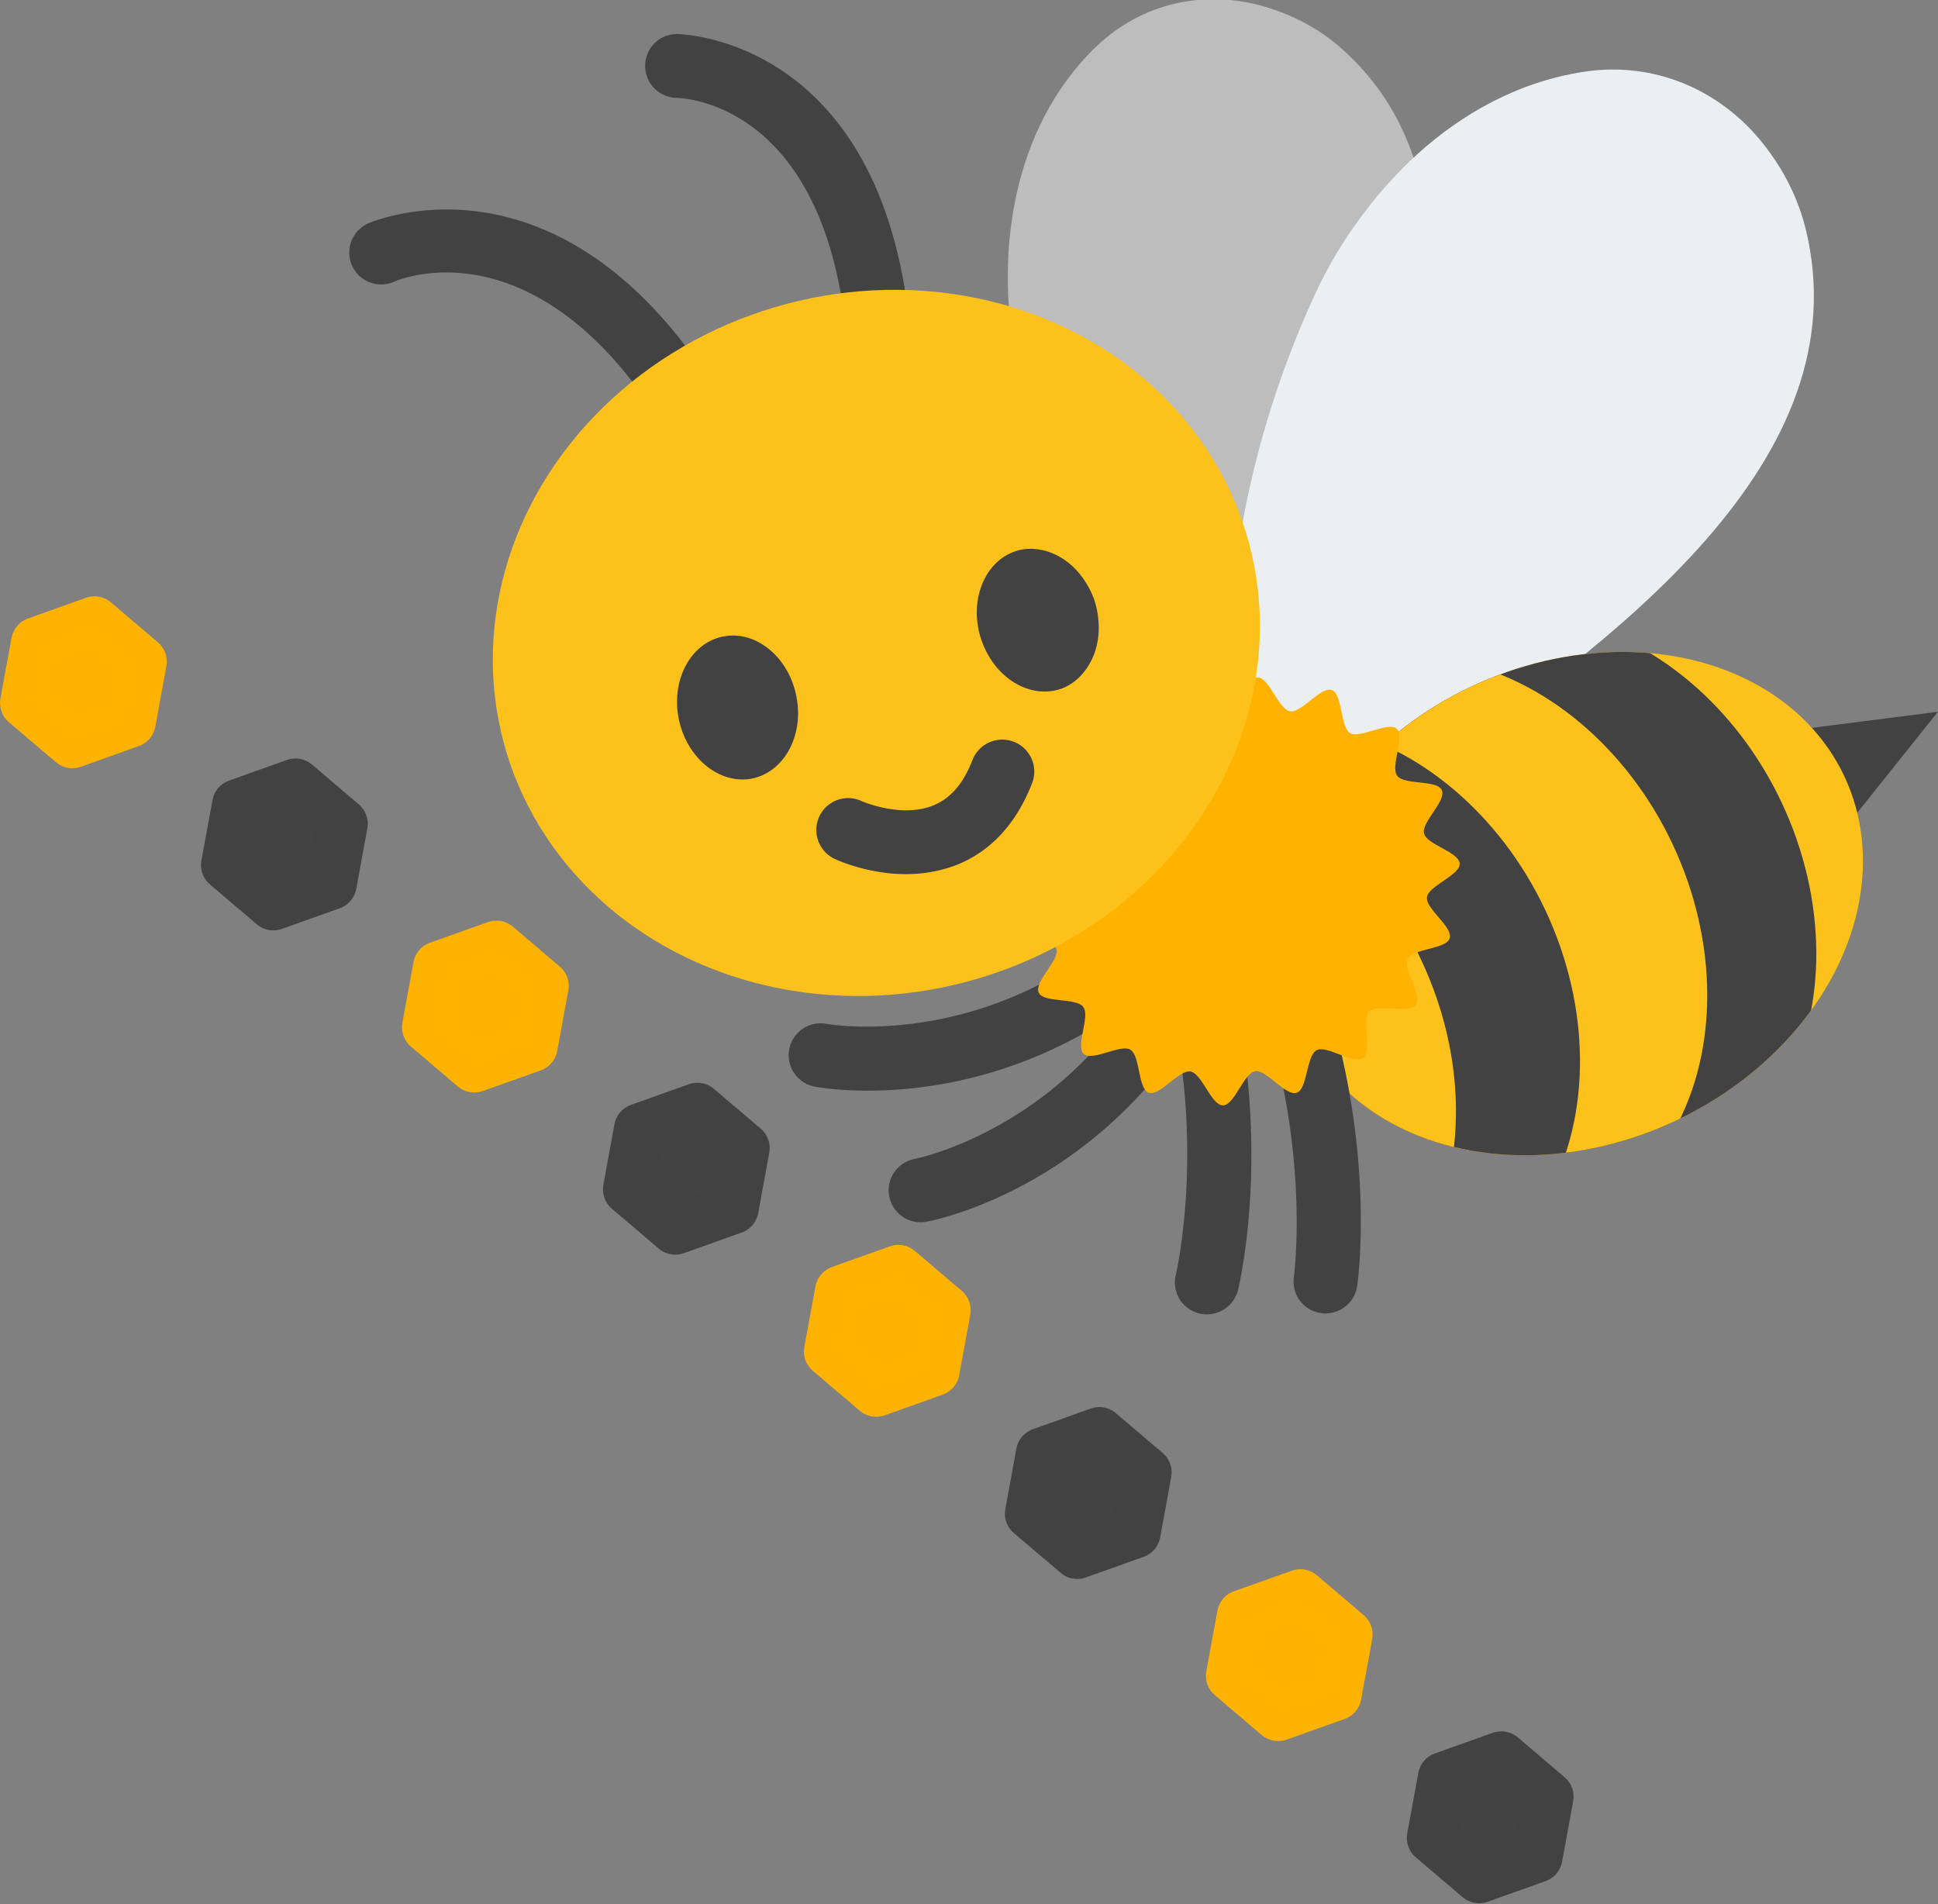 <?xml version="1.0" encoding="UTF-8" standalone="no"?>
<svg
   xmlns:dc="http://purl.org/dc/elements/1.1/"
   xmlns:cc="http://creativecommons.org/ns#"
   xmlns:rdf="http://www.w3.org/1999/02/22-rdf-syntax-ns#"
   xmlns:svg="http://www.w3.org/2000/svg"
   xmlns="http://www.w3.org/2000/svg"
   xmlns:xlink="http://www.w3.org/1999/xlink"
   xmlns:sodipodi="http://sodipodi.sourceforge.net/DTD/sodipodi-0.dtd"
   xmlns:inkscape="http://www.inkscape.org/namespaces/inkscape"
   width="1505.746"
   height="1479.453"
   version="1.1"
   id="svg36"
   sodipodi:docname="honeybee_b.svg"
   inkscape:version="0.92.3 (2405546, 2018-03-11)">
  <rect width="100%" height="100%" fill="#808080" stroke="none"/>
  <sodipodi:namedview
     pagecolor="#ffffff"
     bordercolor="#666666"
     borderopacity="1"
     objecttolerance="10"
     gridtolerance="10"
     guidetolerance="10"
     inkscape:pageopacity="0"
     inkscape:pageshadow="2"
     inkscape:window-width="1853"
     inkscape:window-height="1025"
     id="namedview38"
     showgrid="false"
     fit-margin-top="0"
     fit-margin-left="0"
     fit-margin-right="0"
     fit-margin-bottom="0"
     inkscape:zoom="0.32593203"
     inkscape:cx="256.61866"
     inkscape:cy="171.19789"
     inkscape:window-x="67"
     inkscape:window-y="27"
     inkscape:window-maximized="1"
     inkscape:current-layer="g1225">
    <inkscape:grid
       type="xygrid"
       id="grid1001"
       originx="3.052"
       originy="5.22" />
  </sodipodi:namedview>
  <defs
     id="defs5">
    <clipPath
       id="c">
      <use
         xlink:href="#e"
         id="use2"
         x="0"
         y="0"
         width="100%"
         height="100%"
         transform="translate(-25.526,-1328.985)" />
    </clipPath>
  </defs>
  <g
     id="g1225"
     transform="matrix(9.925,0,0,9.925,1.7802398e-7,-13315.075)">
    <path
       style="fill:#424242"
       inkscape:connector-curvature="0"
       id="path7"
       d="m 144.996,1405.685 -4.11,-7.02 10.82,-1.38 z m -92,-31.19 c -0.8,0 -1.58,-0.38 -2.07,-1.09 -9.77,-14.35 -19.93,-9.85 -20.03,-9.8 -1.25,0.58 -2.74,0.04 -3.32,-1.21 a 2.501,2.501 0 0 1 1.21,-3.32 c 0.14,-0.06 14.14,-6.3 26.27,11.52 a 2.494,2.494 0 0 1 -2.06,3.9 z m 15.6,-5.8 c -1.24,0 -2.32,-0.92 -2.48,-2.19 -2.15,-16.94 -12.68,-17.26 -13.13,-17.27 -1.37,-0.02 -2.49,-1.14 -2.48,-2.51 0,-1.37 1.1,-2.48 2.47,-2.49 0.25,0 15.37,0.21 18.1,21.63 0.17,1.37 -0.79,2.62 -2.17,2.8 -0.1,0.03 -0.2,0.03 -0.31,0.03 z" />
    <path
       style="fill:#bdbdbd"
       inkscape:connector-curvature="0"
       id="path9"
       d="m 86.176,1344.885 c 3.6,-3.23 8.59,-4.22 13.35,-2.63 2.04,0.67 3.83,1.67 5.34,2.98 12.64,10.99 5.82,31.45 -0.34,47.88 -0.04,0.1 -2.81,8.47 -5.79,9.12 -2.43,0.53 -5.25,-3.09 -5.25,-3.09 -0.13,-0.12 -3.13,-3.98 -3.46,-4.5 -5.35,-7.82 -8.92,-16.51 -10.64,-25.84 -0.38,-2.07 -0.56,-4.36 -0.47,-6.75 0.03,-0.92 0.1,-1.85 0.23,-2.78 0.11,-0.87 0.26,-1.74 0.45,-2.6 0.94,-4.15 2.86,-8.22 6.19,-11.43 z" />
    <path
       style="fill:#eceff1"
       inkscape:connector-curvature="0"
       id="path11"
       d="m 124.536,1347.115 c 5.36,-0.63 10.54,1.68 13.86,6.19 1.43,1.92 2.41,3.99 2.95,6.15 4.46,18.13 -14.91,32.4 -31.09,43.41 -0.1,0.07 -8,5.92 -11.14,4.59 -2.55,-1.08 -2.8,-6.2 -2.8,-6.2 -0.04,-0.19 -0.29,-5.64 -0.26,-6.32 0.15,-10.56 2.48,-20.78 6.91,-30.38 0.98,-2.13 2.29,-4.34 3.91,-6.45 0.62,-0.82 1.28,-1.62 2,-2.39 0.66,-0.72 1.35,-1.42 2.08,-2.08 3.52,-3.18 7.89,-5.65 12.99,-6.44 z" />
    <ellipse
       style="fill:#fcc21b"
       transform="rotate(-25.163)"
       ry="18.78"
       rx="23.42"
       cy="1330.655"
       cx="-489.007"
       id="e" />
    <g
       transform="translate(25.526,1328.985)"
       id="g22"
       clip-path="url(#c)">
      <ellipse
         style="fill:#424242"
         id="ellipse14"
         transform="rotate(-25.163)"
         ry="23.42"
         rx="18.78"
         cy="116.728"
         cx="52.291" />
      <ellipse
         style="fill:#fcc21b"
         id="ellipse16"
         transform="rotate(-25.163)"
         ry="23.42"
         rx="18.78"
         cy="116.041"
         cx="43.179" />
      <ellipse
         style="fill:#424242"
         id="ellipse18"
         transform="rotate(-25.163)"
         ry="23.42"
         rx="18.78"
         cy="116.483"
         cx="31.966" />
      <ellipse
         style="fill:#fcc21b"
         id="ellipse20"
         transform="rotate(-25.163)"
         ry="23.42"
         rx="18.78"
         cy="115.902"
         cx="21.511" />
    </g>
    <path
       style="fill:#424242"
       inkscape:connector-curvature="0"
       id="path24"
       d="m 67.926,1426.945 c -2.46,0 -4,-0.29 -4.17,-0.32 a 2.504,2.504 0 0 1 -1.97,-2.94 2.507,2.507 0 0 1 2.93,-1.97 c 0.16,0.03 9.9,1.74 19.9,-4.99 1.14,-0.77 2.7,-0.47 3.47,0.68 0.77,1.15 0.47,2.7 -0.68,3.47 -7.62,5.13 -15.03,6.07 -19.48,6.07 z" />
    <path
       style="fill:#424242"
       inkscape:connector-curvature="0"
       id="path26"
       d="m 72.066,1437.245 c -1.19,0 -2.24,-0.85 -2.46,-2.06 -0.24,-1.36 0.66,-2.65 2.01,-2.9 0.16,-0.03 9.85,-1.98 16.72,-11.87 a 2.495,2.495 0 0 1 3.48,-0.63 c 1.13,0.79 1.42,2.34 0.63,3.48 -8.12,11.7 -19.46,13.86 -19.94,13.94 -0.14,0.03 -0.29,0.04 -0.44,0.04 z" />
    <path
       style="fill:#424242"
       inkscape:connector-curvature="0"
       id="path28"
       d="m 94.476,1444.455 a 2.496,2.496 0 0 1 -2.43,-3.09 c 0.03,-0.14 2.25,-9.61 -0.42,-21.26 a 2.5,2.5 0 0 1 1.88,-3 2.5,2.5 0 0 1 3,1.88 c 2.96,12.89 0.51,23.14 0.41,23.57 a 2.526,2.526 0 0 1 -2.44,1.9 z m 9.29,-0.07 c -0.12,0 -0.24,-0.01 -0.36,-0.03 a 2.503,2.503 0 0 1 -2.12,-2.83 c 0.02,-0.12 1.3,-9.77 -2.51,-21.12 -0.44,-1.31 0.27,-2.73 1.58,-3.17 1.32,-0.44 2.73,0.27 3.17,1.58 4.21,12.54 2.78,22.98 2.72,23.41 a 2.521,2.521 0 0 1 -2.48,2.16 z" />
    <path
       style="fill:#ffb300"
       inkscape:connector-curvature="0"
       id="path30"
       d="m 109.376,1402.295 c -0.55,-0.75 0.63,-3.06 -0.03,-3.67 -0.68,-0.62 -2.87,0.79 -3.65,0.33 -0.79,-0.47 -0.58,-3.06 -1.44,-3.37 -0.86,-0.31 -2.36,1.81 -3.27,1.66 -0.9,-0.15 -1.62,-2.65 -2.54,-2.65 -0.91,0 -1.61,2.51 -2.52,2.67 -0.89,0.15 -2.38,-1.98 -3.26,-1.68 -0.85,0.29 -0.73,2.89 -1.56,3.33 -0.8,0.42 -2.87,-1.16 -3.62,-0.61 -0.75,0.55 0.14,3 -0.49,3.64 -0.66,0.66 -3.11,-0.23 -3.64,0.5 -0.55,0.75 1.05,2.81 0.64,3.61 -0.42,0.83 -3.02,0.75 -3.3,1.62 -0.28,0.88 1.9,2.31 1.78,3.21 -0.12,0.91 -2.6,1.72 -2.56,2.63 0.04,0.92 2.58,1.48 2.79,2.37 0.21,0.89 -1.78,2.55 -1.39,3.39 0.38,0.82 2.94,0.37 3.49,1.12 0.55,0.75 -0.63,3.06 0.03,3.67 0.68,0.62 2.87,-0.79 3.65,-0.33 0.79,0.47 0.58,3.06 1.44,3.37 0.86,0.31 2.36,-1.81 3.27,-1.66 0.9,0.15 1.62,2.65 2.54,2.65 0.91,0 1.61,-2.51 2.52,-2.67 0.89,-0.15 2.38,1.98 3.26,1.68 0.85,-0.29 0.73,-2.89 1.56,-3.33 0.8,-0.42 2.87,1.16 3.62,0.61 0.75,-0.55 -0.14,-3 0.49,-3.64 0.66,-0.66 3.11,0.23 3.64,-0.5 0.55,-0.75 -1.05,-2.81 -0.64,-3.61 0.42,-0.83 3.02,-0.75 3.3,-1.62 0.28,-0.88 -1.9,-2.31 -1.78,-3.21 0.12,-0.91 2.6,-1.72 2.56,-2.63 -0.04,-0.92 -2.58,-1.48 -2.79,-2.37 -0.21,-0.89 1.78,-2.55 1.39,-3.39 -0.38,-0.83 -2.94,-0.37 -3.49,-1.12 z" />
    <ellipse
       style="fill:#fcc21b"
       id="ellipse32"
       transform="rotate(-14.872)"
       ry="27.45"
       rx="30.2"
       cy="1362.877"
       cx="-290.938" />
    <path
       style="fill:#424242"
       inkscape:connector-curvature="0"
       id="path34"
       d="m 70.916,1409.995 c -2.89,0 -5.22,-1.03 -5.57,-1.19 a 2.501,2.501 0 0 1 -1.21,-3.32 2.49,2.49 0 0 1 3.31,-1.21 c 0.08,0.03 3.11,1.36 5.62,0.34 1.35,-0.55 2.35,-1.71 3.06,-3.55 a 2.5,2.5 0 0 1 3.24,-1.43 c 1.29,0.5 1.93,1.95 1.43,3.24 -1.23,3.16 -3.21,5.31 -5.88,6.39 -1.38,0.53 -2.74,0.73 -4,0.73 z m 8.42,-25.22 c 0.7,-0.27 1.42,-0.3 2.13,-0.17 1.08,0.2 2.12,0.81 2.94,1.75 0.5,0.59 0.93,1.29 1.23,2.09 0.23,0.66 0.34,1.32 0.37,1.97 0.06,1.27 -0.26,2.46 -0.89,3.4 -0.48,0.73 -1.14,1.32 -1.97,1.64 -2.41,0.9 -5.22,-0.73 -6.28,-3.68 -1.06,-2.93 0.06,-6.08 2.47,-7 z m -20.64,17.77 c -2.55,0.37 -5.07,-1.81 -5.6,-4.91 -0.52,-3.07 1.13,-5.9 3.7,-6.27 2.55,-0.39 5.07,1.81 5.58,4.9 0.53,3.08 -1.13,5.88 -3.68,6.28 z" />
    <path
       transform="rotate(38.985,-1789.466,985.263)"
       d="m -52.503,177.938 -4.804,-0.117 -2.301,-4.219 2.503,-4.102 4.804,0.117 2.301,4.219 z"
       inkscape:randomized="0"
       inkscape:rounded="0"
       inkscape:flatsided="true"
       sodipodi:arg2="1.5950484"
       sodipodi:arg1="1.0714496"
       sodipodi:r2="4.1616297"
       sodipodi:r1="4.8054361"
       sodipodi:cy="173.71979"
       sodipodi:cx="-54.804024"
       sodipodi:sides="6"
       id="path868-6"
       style="opacity:0.99;fill:#ffb300;fill-opacity:1;stroke:#ffb300;stroke-width:4;stroke-linecap:round;stroke-linejoin:round;stroke-miterlimit:4;stroke-dasharray:none;stroke-dashoffset:0;stroke-opacity:1"
       sodipodi:type="star" />
    <path
       transform="rotate(38.985,-1781.873,963.24)"
       d="m -117.814,177.938 -4.804,-0.117 -2.301,-4.219 2.503,-4.102 4.804,0.117 2.301,4.219 z"
       inkscape:randomized="0"
       inkscape:rounded="0"
       inkscape:flatsided="true"
       sodipodi:arg2="1.5950484"
       sodipodi:arg1="1.0714496"
       sodipodi:r2="4.1616297"
       sodipodi:r1="4.8054361"
       sodipodi:cy="173.71979"
       sodipodi:cx="-120.11463"
       sodipodi:sides="6"
       id="path868-7"
       style="opacity:0.99;fill:#ffb300;fill-opacity:1;stroke:#ffb300;stroke-width:4;stroke-linecap:round;stroke-linejoin:round;stroke-miterlimit:4;stroke-dasharray:none;stroke-dashoffset:0;stroke-opacity:1"
       sodipodi:type="star" />
    <path
       transform="rotate(38.985,-1793.263,996.275)"
       d="m -19.848,177.938 -4.804,-0.117 -2.301,-4.219 2.503,-4.102 4.804,0.117 2.301,4.219 z"
       inkscape:randomized="0"
       inkscape:rounded="0"
       inkscape:flatsided="true"
       sodipodi:arg2="1.5950484"
       sodipodi:arg1="1.0714496"
       sodipodi:r2="4.1616297"
       sodipodi:r1="4.8054361"
       sodipodi:cy="173.71979"
       sodipodi:cx="-22.148722"
       sodipodi:sides="6"
       id="path868-5"
       style="opacity:0.99;fill:#ffb300;fill-opacity:1;stroke:#ffb300;stroke-width:4;stroke-linecap:round;stroke-linejoin:round;stroke-miterlimit:4;stroke-dasharray:none;stroke-dashoffset:0;stroke-opacity:1"
       sodipodi:type="star" />
    <path
       transform="rotate(38.985,-1785.67,974.251)"
       d="m -85.158,177.939 -4.804,-0.117 -2.301,-4.219 2.503,-4.102 4.804,0.117 2.301,4.219 z"
       inkscape:randomized="0"
       inkscape:rounded="0"
       inkscape:flatsided="true"
       sodipodi:arg2="1.5950484"
       sodipodi:arg1="1.0714496"
       sodipodi:r2="4.1616311"
       sodipodi:r1="4.805438"
       sodipodi:cy="173.71992"
       sodipodi:cx="-87.45932"
       sodipodi:sides="6"
       id="path868-3-3-6"
       style="opacity:0.99;fill:#ffb300;fill-opacity:1;stroke:#ffb300;stroke-width:4;stroke-linecap:round;stroke-linejoin:round;stroke-miterlimit:4;stroke-dasharray:none;stroke-dashoffset:0;stroke-opacity:1"
       sodipodi:type="star" />
    <path
       transform="rotate(38.985,-1808.263,1037.935)"
       d="m -150.469,177.938 -4.804,-0.117 -2.301,-4.219 2.503,-4.102 4.804,0.117 2.301,4.219 z"
       inkscape:randomized="0"
       inkscape:rounded="0"
       inkscape:flatsided="true"
       sodipodi:arg2="1.5950484"
       sodipodi:arg1="1.0714496"
       sodipodi:r2="4.1616297"
       sodipodi:r1="4.8054361"
       sodipodi:cy="173.71979"
       sodipodi:cx="-152.76991"
       sodipodi:sides="6"
       id="path868-2"
       style="opacity:0.99;fill:#424242;fill-opacity:0.992;stroke:#424242;stroke-width:4;stroke-linecap:round;stroke-linejoin:round;stroke-miterlimit:4;stroke-dasharray:none;stroke-dashoffset:0;stroke-opacity:1"
       sodipodi:type="star" />
    <path
       transform="rotate(38.985,-1819.653,1070.97)"
       d="m -52.503,177.938 -4.804,-0.117 -2.301,-4.219 2.503,-4.102 4.804,0.117 2.301,4.219 z"
       inkscape:randomized="0"
       inkscape:rounded="0"
       inkscape:flatsided="true"
       sodipodi:arg2="1.5950484"
       sodipodi:arg1="1.0714496"
       sodipodi:r2="4.1616297"
       sodipodi:r1="4.8054361"
       sodipodi:cy="173.71979"
       sodipodi:cx="-54.804024"
       sodipodi:sides="6"
       id="path868-6-6"
       style="opacity:0.99;fill:#424242;fill-opacity:0.992;stroke:#424242;stroke-width:4;stroke-linecap:round;stroke-linejoin:round;stroke-miterlimit:4;stroke-dasharray:none;stroke-dashoffset:0;stroke-opacity:1"
       sodipodi:type="star" />
    <path
       transform="rotate(38.985,-1812.06,1048.947)"
       d="m -117.814,177.938 -4.804,-0.117 -2.301,-4.219 2.503,-4.102 4.804,0.117 2.301,4.219 z"
       inkscape:randomized="0"
       inkscape:rounded="0"
       inkscape:flatsided="true"
       sodipodi:arg2="1.5950484"
       sodipodi:arg1="1.0714496"
       sodipodi:r2="4.1616297"
       sodipodi:r1="4.8054361"
       sodipodi:cy="173.71979"
       sodipodi:cx="-120.11463"
       sodipodi:sides="6"
       id="path868-7-1"
       style="opacity:0.99;fill:#424242;fill-opacity:0.992;stroke:#424242;stroke-width:4;stroke-linecap:round;stroke-linejoin:round;stroke-miterlimit:4;stroke-dasharray:none;stroke-dashoffset:0;stroke-opacity:1"
       sodipodi:type="star" />
    <path
       transform="rotate(38.985,-1815.856,1059.959)"
       d="m -85.158,177.939 -4.804,-0.117 -2.301,-4.219 2.503,-4.102 4.804,0.117 2.301,4.219 z"
       inkscape:randomized="0"
       inkscape:rounded="0"
       inkscape:flatsided="true"
       sodipodi:arg2="1.5950484"
       sodipodi:arg1="1.0714496"
       sodipodi:r2="4.1616311"
       sodipodi:r1="4.805438"
       sodipodi:cy="173.71992"
       sodipodi:cx="-87.45932"
       sodipodi:sides="6"
       id="path868-3-3-6-7"
       style="opacity:0.99;fill:#424242;fill-opacity:0.992;stroke:#424242;stroke-width:4;stroke-linecap:round;stroke-linejoin:round;stroke-miterlimit:4;stroke-dasharray:none;stroke-dashoffset:0;stroke-opacity:1"
       sodipodi:type="star" />
  </g>
</svg>
